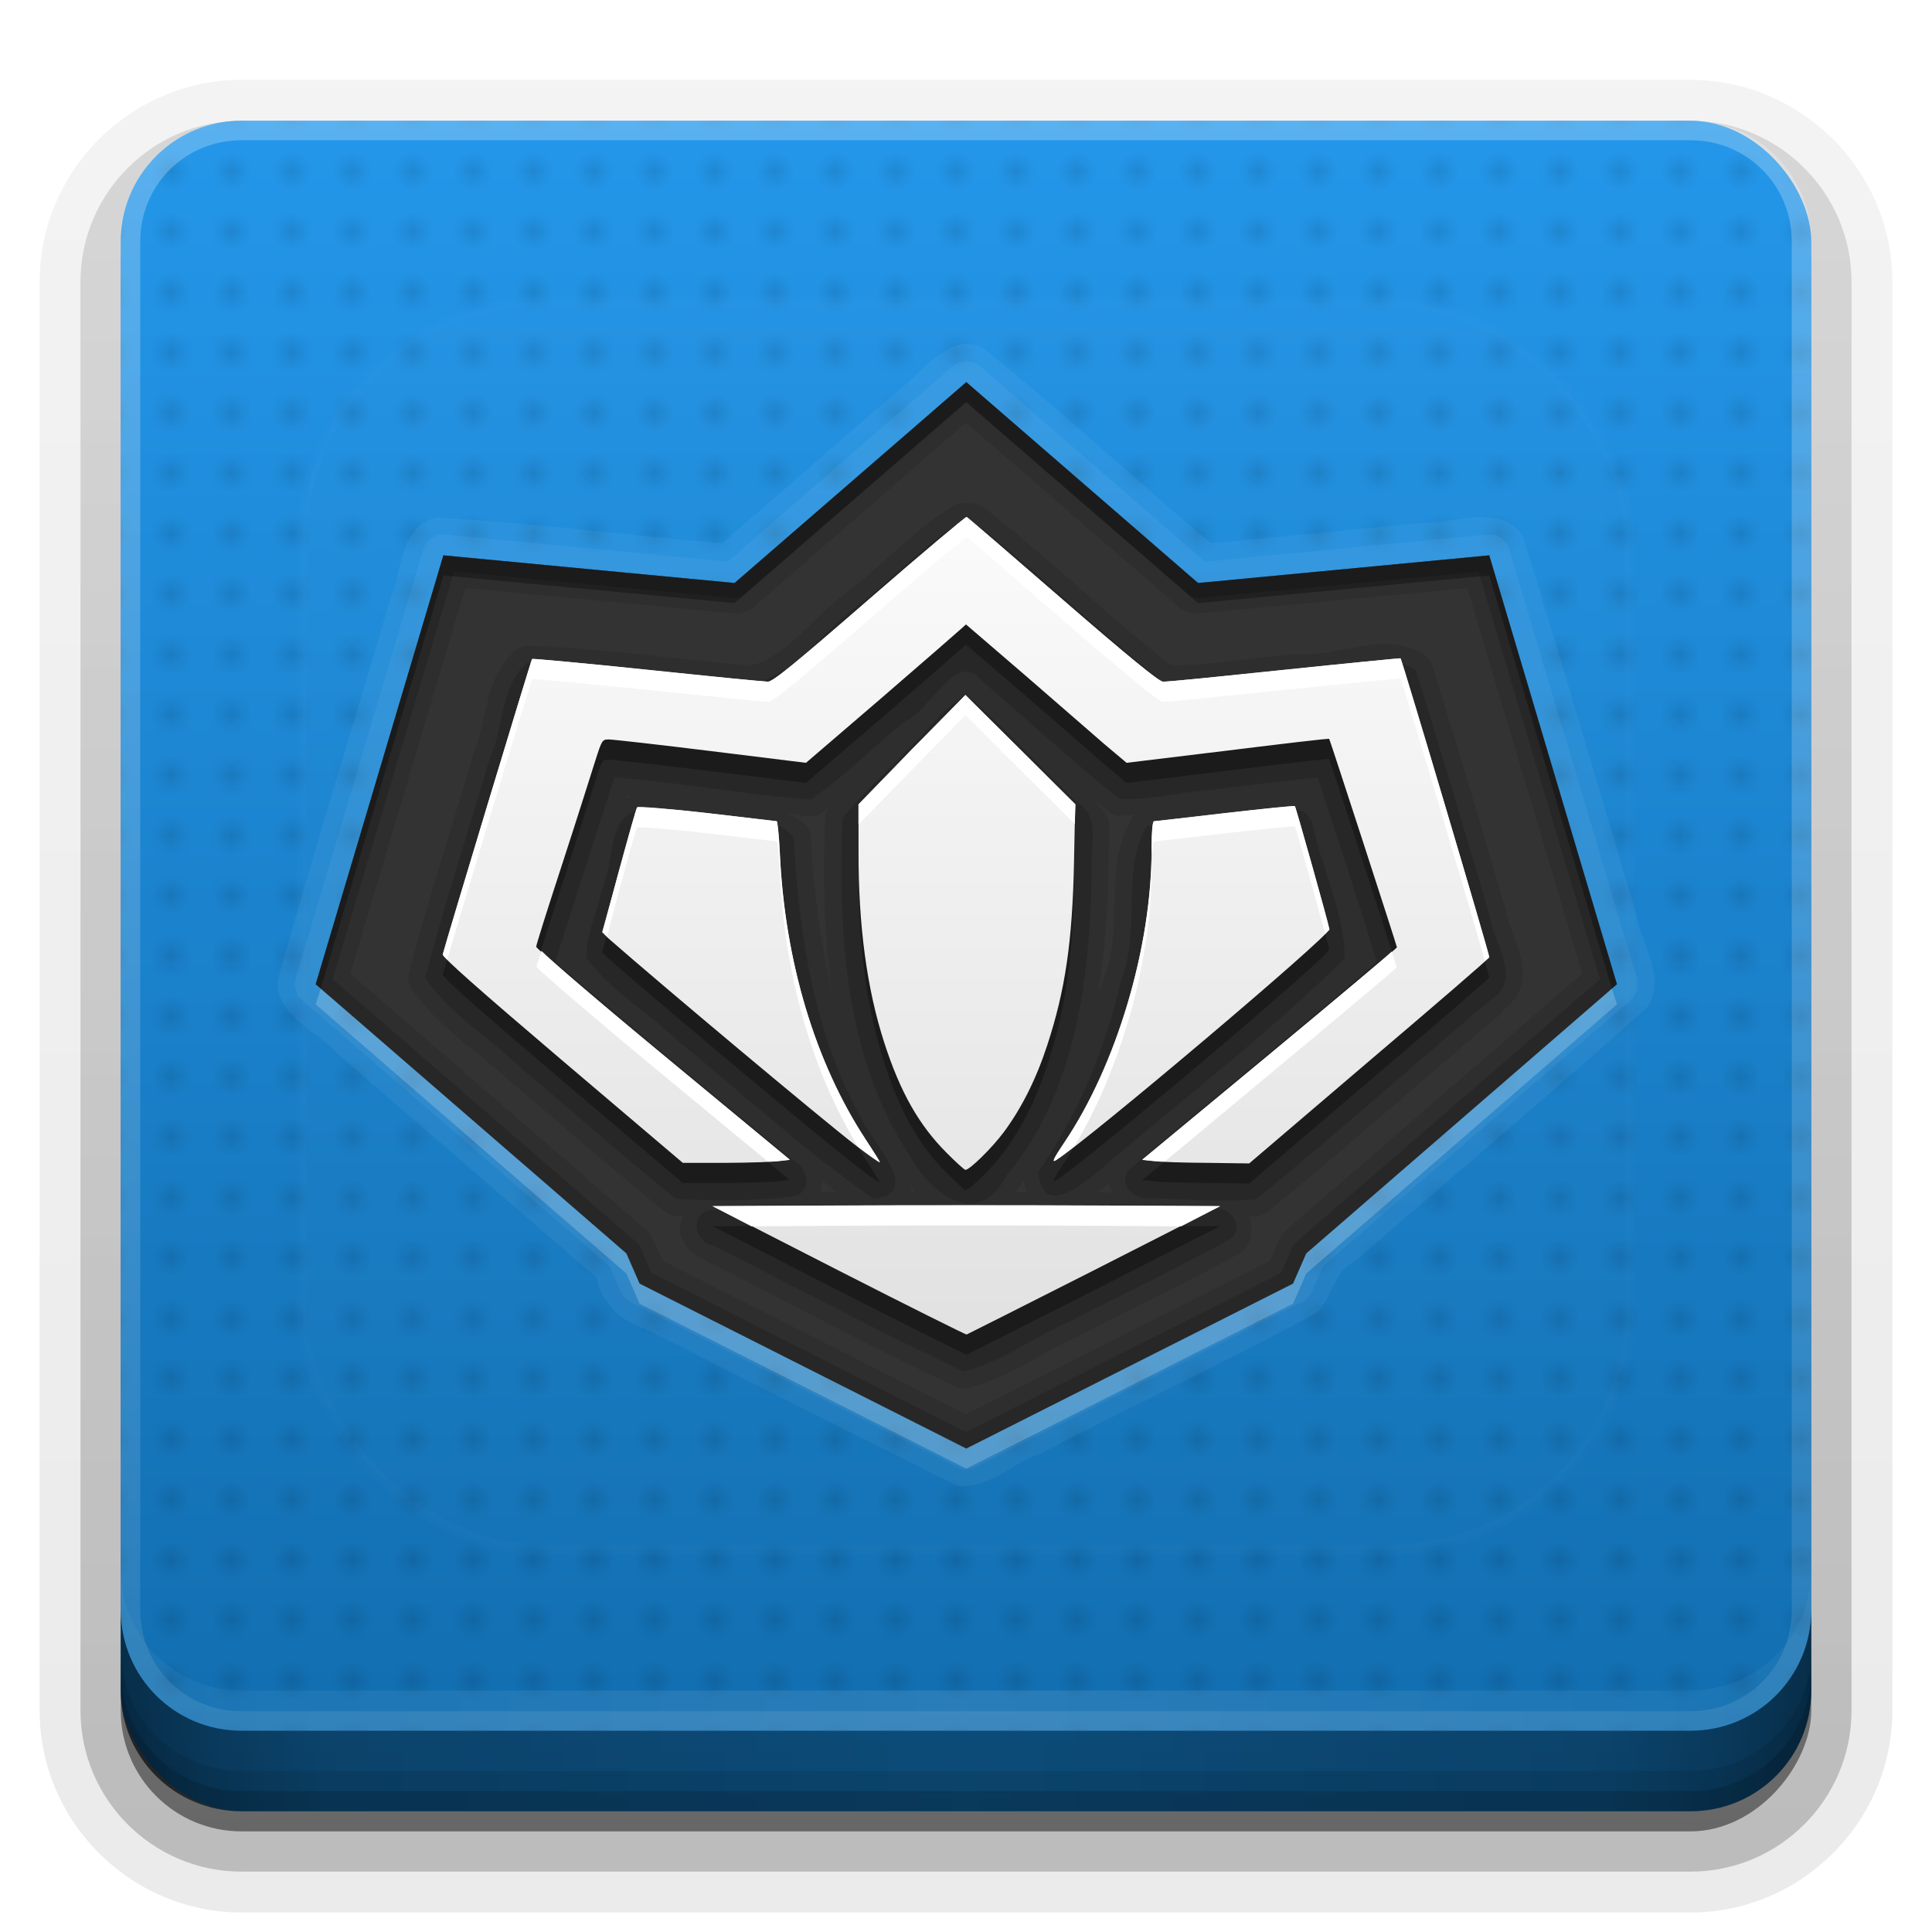 <?xml version="1.0" encoding="UTF-8" standalone="no"?>
<!-- Created with Inkscape (http://www.inkscape.org/) -->
<svg id="svg2408" xmlns:rdf="http://www.w3.org/1999/02/22-rdf-syntax-ns#" xmlns="http://www.w3.org/2000/svg" height="96" width="96" version="1.0" xmlns:cc="http://creativecommons.org/ns#" xmlns:xlink="http://www.w3.org/1999/xlink" xmlns:dc="http://purl.org/dc/elements/1.1/">
 <defs id="defs2410">
  <linearGradient id="linearGradient4384">
   <stop id="stop4386" style="stop-color:#fff" offset="0"/>
   <stop id="stop4388" style="stop-color:#fff;stop-opacity:0" offset="1"/>
  </linearGradient>
  <linearGradient id="ButtonShadow" y2="7.016" gradientUnits="userSpaceOnUse" x2="45.448" gradientTransform="scale(1.006 .994)" y1="92.54" x1="45.448">
   <stop id="stop3750" offset="0"/>
   <stop id="stop3752" style="stop-opacity:.588" offset="1"/>
  </linearGradient>
  <filter id="filter3174" color-interpolation-filters="sRGB">
   <feGaussianBlur id="feGaussianBlur3176" stdDeviation="1.71"/>
  </filter>
  <filter id="filter3794" height="1.384" width="1.384" color-interpolation-filters="sRGB" y="-.192" x="-.192">
   <feGaussianBlur id="feGaussianBlur3796" stdDeviation="5.28"/>
  </filter>
  <linearGradient id="linearGradient3613" y2="138.66" gradientUnits="userSpaceOnUse" x2="48" y1="20.221" x1="48">
   <stop id="stop3739" style="stop-color:#fff" offset="0"/>
   <stop id="stop3741" style="stop-color:#fff;stop-opacity:0" offset="1"/>
  </linearGradient>
  <linearGradient id="ButtonShadow-0" y2="7.016" gradientUnits="userSpaceOnUse" x2="45.448" gradientTransform="matrix(1.006 0 0 .994 100 0)" y1="92.54" x1="45.448">
   <stop id="stop3750-8" offset="0"/>
   <stop id="stop3752-5" style="stop-opacity:.588" offset="1"/>
  </linearGradient>
  <linearGradient id="linearGradient3780" y2="90.239" xlink:href="#ButtonShadow-0" gradientUnits="userSpaceOnUse" x2="32.251" gradientTransform="matrix(1.024 0 0 1.012 -1.143 -98.071)" y1="6.132" x1="32.251"/>
  <linearGradient id="linearGradient3721" y2="90.239" xlink:href="#ButtonShadow-0" gradientUnits="userSpaceOnUse" x2="32.251" gradientTransform="translate(0,-97)" y1="6.132" x1="32.251"/>
  <clipPath id="clipPath4355">
   <rect id="rect4357" style="fill:#fff" rx="6" ry="6" height="80" width="84" y="6" x="6"/>
  </clipPath>
  <radialGradient id="radialGradient4375" gradientUnits="userSpaceOnUse" cy="87.792" cx="48" gradientTransform="matrix(1 -6.7115e-8 8.4282e-8 1.256 110 -24.506)" r="42">
   <stop id="stop4369" style="stop-color:#fff;stop-opacity:.718" offset="0"/>
   <stop id="stop4371" style="stop-color:#fff" offset="1"/>
  </radialGradient>
  <linearGradient id="linearGradient4390" y2="-40" xlink:href="#linearGradient4384" gradientUnits="userSpaceOnUse" x2="48" gradientTransform="matrix(1,0,0,-1,0,92)" y1="88" x1="48"/>
  <linearGradient id="linearGradient4429" y2="82.455" xlink:href="#linearGradient4384" spreadMethod="reflect" gradientUnits="userSpaceOnUse" x2="112.12" y1="82" x1="48"/>
  <linearGradient id="linearGradient3228" y2="88" spreadMethod="reflect" gradientUnits="userSpaceOnUse" x2="48" y1="88" x1="90">
   <stop id="stop3894" style="stop-opacity:.588" offset="0"/>
   <stop id="stop3896" style="stop-opacity:.471" offset=".118"/>
   <stop id="stop3898" style="stop-opacity:.392" offset=".238"/>
   <stop id="stop3900" style="stop-opacity:.314" offset="1"/>
  </linearGradient>
  <pattern id="pattern5167" xlink:href="#pattern5138" patternTransform="translate(16,-14)"/>
  <pattern id="pattern5138" width="6" patternUnits="userSpaceOnUse" patternTransform="translate(16,-14)" height="6">
   <g id="g5131" transform="translate(-16,14)">
    <rect id="rect5117" style="opacity:0.001;color:#000000" height="6" width="6" y="-14" x="16"/>
    <rect id="rect5109" style="opacity:.2;color:#000000" height="1" width="1" y="-10" x="17"/>
    <rect id="rect5111" style="opacity:.2;color:#000000" height="1" width="1" y="-10" x="20"/>
    <rect id="rect5113" style="opacity:.2;color:#000000" height="1" width="1" y="-13" x="17"/>
    <rect id="rect5115" style="opacity:.2;color:#000000" height="1" width="1" y="-13" x="20"/>
   </g>
  </pattern>
  <linearGradient id="linearGradient5226" y2="5.988" gradientUnits="userSpaceOnUse" x2="48" y1="90" x1="48">
   <stop id="stop3702-4" style="stop-color:#116cad" offset="0"/>
   <stop id="stop3704-3" style="stop-color:#2497ea" offset="1"/>
  </linearGradient>
  <linearGradient id="linearGradient4063" y2="989.65" gradientUnits="userSpaceOnUse" x2="251.56" gradientTransform="matrix(.11 0 0 .11 19.982 -41.815)" y1="625.38" x1="251.56">
   <stop id="stop3901" style="stop-color:#fafafa" offset="0"/>
   <stop id="stop3903" style="stop-color:#e1e1e1" offset="1"/>
  </linearGradient>
 </defs>
 <g id="layer2" style="display:none">
  <rect id="rect3745" style="opacity:.9;filter:url(#filter3174);fill:url(#ButtonShadow)" rx="6" ry="6" height="85" width="86" y="7" x="5"/>
 </g>
 <g id="layer3">
  <path id="path3786" style="opacity:0.08;fill:url(#linearGradient3780)" d="m12-95.031c-5.511 0-10.031 4.52-10.031 10.031v71c0 5.511 4.52 10.031 10.031 10.031h72c5.511 0 10.031-4.52 10.031-10.031v-71c0-5.511-4.52-10.031-10.031-10.031h-72z" transform="scale(1,-1)"/>
  <path id="path3778" style="opacity:.1;fill:url(#linearGradient3780)" d="m12-94.031c-4.972 0-9.031 4.06-9.031 9.031v71c0 4.972 4.06 9.031 9.031 9.031h72c4.972 0 9.031-4.06 9.031-9.031v-71c0-4.972-4.06-9.031-9.031-9.031h-72z" transform="scale(1,-1)"/>
  <path id="path3770" style="opacity:.2;fill:url(#linearGradient3780)" d="m12-93c-4.409 0-8 3.591-8 8v71c0 4.409 3.591 8 8 8h72c4.409 0 8-3.591 8-8v-71c0-4.409-3.591-8-8-8h-72z" transform="scale(1,-1)"/>
  <rect id="rect3723" style="opacity:.3;fill:url(#linearGradient3780)" transform="scale(1,-1)" rx="7" ry="7" height="85" width="86" y="-92" x="5"/>
  <rect id="rect3716" style="opacity:.45;fill:url(#linearGradient3721)" transform="scale(1,-1)" rx="6" ry="6" height="84" width="84" y="-91" x="6"/>
 </g>
 <g id="layer1">
  <rect id="rect2419" style="fill:url(#linearGradient5226)" rx="6" ry="6" height="84" width="84" y="6" x="6"/>
  <rect id="rect4995" style="opacity:.5;fill:url(#pattern5167)" rx="6" ry="6" height="80" width="84" y="6" x="6"/>
  <path id="rect4359" style="opacity:.2;fill:url(#radialGradient4375)" d="m120.78 6.125c-2.74 0.558-4.78 2.966-4.78 5.875v68c0 3.324 2.676 6 6 6h72c3.324 0 6-2.676 6-6v-68c0-2.909-2.042-5.317-4.781-5.875 2.205 0.536 3.812 2.491 3.812 4.875v68c0 2.805-2.226 5.031-5.031 5.031h-72c-2.805 0-5.031-2.226-5.031-5.031v-68c0-2.384 1.607-4.339 3.812-4.875z"/>
  <path id="rect4377" style="opacity:.25;fill:url(#linearGradient4390)" d="m12 86c-3.324 0-6-2.676-6-6v-68c0-3.324 2.676-6 6-6h72c3.324 0 6 2.676 6 6v68c0 3.324-2.676 6-6 6zm0-0.969h72c2.805 0 5.031-2.226 5.031-5.031v-68c0-2.805-2.226-5.031-5.031-5.031h-72c-2.805 0-5.031 2.226-5.031 5.031v68c0 2.805 2.226 5.031 5.031 5.031z"/>
  <path id="rect4414" style="opacity:.1;fill:url(#linearGradient4429)" d="m6 78v2c0 3.324 2.676 6 6 6h72c3.324 0 6-2.676 6-6v-2c0 3.324-2.676 6-6 6h-72c-3.324 0-6-2.676-6-6z"/>
  <path id="path4412" style="opacity:.15" d="m6 100v1c0 3.324 2.676 6 6 6h72c3.324 0 6-2.676 6-6v-1c0 3.324-2.676 6-6 6h-72c-3.324 0-6-2.676-6-6z"/>
 </g>
 <g id="layer4">
  <path id="path3888" style="fill:url(#linearGradient3228)" d="m6 80v4c0 3.324 2.676 6 6 6h72c3.324 0 6-2.676 6-6v-4c0 3.324-2.676 6-6 6h-72c-3.324 0-6-2.676-6-6z"/>
  <path id="rect4345" style="opacity:.1;color:#000000" d="m6 82v2c0 3.324 2.676 6 6 6h72c3.324 0 6-2.676 6-6v-2c0 3.324-2.676 6-6 6h-72c-3.324 0-6-2.676-6-6z"/>
  <path id="rect4336" style="opacity:.15;color:#000000" d="m6 83v1c0 3.324 2.676 6 6 6h72c3.324 0 6-2.676 6-6v-1c0 3.324-2.676 6-6 6h-72c-3.324 0-6-2.676-6-6z"/>
 </g>
 <g id="layer5">
  <rect id="rect3171" style="opacity:.1;filter:url(#filter3794);stroke:#fff;stroke-linecap:round;stroke-width:.5;fill:url(#linearGradient3613)" clip-path="url(#clipPath4355)" rx="12" ry="12" height="62" width="66" y="15" x="15"/>
 </g>
 <g id="layer6">
  <path id="path4095" style="opacity:.05;fill:#fff" d="m47.781 17.094c-1.531 0.431-2.473 1.942-3.75 2.831-2.719 2.358-5.437 4.716-8.156 7.075-4.718-0.4-9.439-1.014-14.156-1.281-1.882 0.388-1.727 2.684-2.344 4.103-1.846 6.323-3.84 12.621-5.593 18.96-0.017 1.72 1.95 2.41 2.945 3.54 4.3 3.716 8.6 7.432 12.899 11.148 0.284 1.273 1.206 2.163 2.425 2.56 5.162 2.589 10.315 5.221 15.482 7.783 1.498 0.251 2.716-1.078 4.076-1.548 4.615-2.379 9.341-4.605 13.891-7.077 0.718-0.8 0.781-2.014 1.848-2.534 4.83-4.22 9.76-8.341 14.527-12.623 0.974-1.481-0.37-3.185-0.602-4.725-1.887-6.221-3.659-12.489-5.617-18.681-1.111-1.639-3.255-0.614-4.854-0.648-3.549 0.341-7.097 0.682-10.646 1.023-3.785-3.22-7.454-6.599-11.312-9.719-0.33-0.174-0.698-0.201-1.062-0.188z"/>
  <path id="path4091" style="opacity:.05;fill:#fff" d="m47.906 19.969a1.027 1.027 0 0 0 -0.594 0.25l-11.156 9.687-14.031-1.344a1.027 1.027 0 0 0 -1.094 0.75l-6.343 21.313a1.027 1.027 0 0 0 0.312 1.063l15.312 13.25 0.531 1.25a1.027 1.027 0 0 0 0.469 0.5l16.219 8.187a1.027 1.027 0 0 0 0.469 0.125h0.031a1.027 1.027 0 0 0 0.469 -0.125l16.219-8.188a1.027 1.027 0 0 0 0.469 -0.5l0.531-1.25 15.312-13.25a1.027 1.027 0 0 0 0.312 -1.062l-6.344-21.314a1.027 1.027 0 0 0 -1.094 -0.75l-14.031 1.344-11.156-9.687a1.027 1.027 0 0 0 -0.688 -0.25h-0.031a1.027 1.027 0 0 0 -0.094 0z" transform="translate(0,-2)"/>
  <path id="path3894-1" style="fill:#333" d="m48 18.969v0.031l-11.5 9.969-14.469-1.375-6.344 21.312 15.438 13.375 0.656 1.5 16.219 8.188 0.031 0.031v-0.031l16.219-8.188 0.656-1.5 15.438-13.375-6.344-21.312-14.469 1.375-11.5-9.969-0.031-0.031z"/>
  <path id="path4239" style="opacity:.1" d="m47.75 27a0.852 0.852 0 0 0 -0.281 0.094c-1.953 1.144-3.456 2.804-5.031 4.062-0.022 0.018-0.04 0.045-0.062 0.062-1.02 0.693-1.874 1.614-2.688 2.375-0.821 0.767-1.591 1.306-2.375 1.469-3.638-0.284-7.336-0.855-11.094-0.969a0.852 0.852 0 0 0 -0.562 0.188c-0.894 0.747-1.246 1.786-1.468 2.718-0.223 0.932-0.371 1.806-0.656 2.406a0.852 0.852 0 0 0 -0.032 0.125c-1.04 3.582-2.241 7.178-3.188 10.844a0.852 0.852 0 0 0 0.094 0.688c1.351 2.011 3.458 3.245 4.906 4.656a0.852 0.852 0 0 0 0.063 0.032c2.555 2.137 5.045 4.366 7.688 6.469a0.852 0.852 0 0 0 0.469 0.188c0.132 0.008 0.273-0.007 0.406 0-0.092 0.272-0.201 0.555-0.156 0.812 0.106 0.608 0.592 1.15 1.25 1.375v0.031c4.154 2.081 8.281 4.336 12.531 6.312a0.852 0.852 0 0 0 0.562 0.031c2.076-0.536 3.747-1.833 5.375-2.531a0.852 0.852 0 0 0 0.062 -0.031c2.644-1.385 5.368-2.639 8.031-4.125a0.852 0.852 0 0 0 0.188 -0.156c0.472-0.478 0.463-1.132 0.281-1.688 0.137-0.006 0.269 0.009 0.406 0a0.852 0.852 0 0 0 0.47 -0.188c3.982-3.24 7.827-6.642 11.719-9.938l-0.032-0.062c0.477-0.343 0.853-0.785 0.969-1.281 0.127-0.545 0.058-1.049-0.062-1.5-0.241-0.903-0.64-1.725-0.688-2.125a0.852 0.852 0 0 0 -0.032 -0.156c-1.189-4.056-2.396-8.129-3.656-12.157a0.852 0.852 0 0 0 -0.344 -0.469c-1.097-0.728-2.345-0.589-3.406-0.406-1.061 0.184-2.031 0.416-2.718 0.344a0.852 0.852 0 0 0 -0.156 0c-2.214 0.157-4.376 0.57-6.344 0.562-3.15-2.478-6.084-5.352-9.344-7.875a0.852 0.852 0 0 0 -0.438 -0.156l-0.25-0.032a0.852 0.852 0 0 0 -0.094 0h-0.156a0.852 0.852 0 0 0 -0.156 0zm-16.625 14.531c0.062 0.006 0.126 0.025 0.188 0.031-0.098 0.037-0.16 0.108-0.25 0.156 0.02-0.063 0.042-0.125 0.062-0.188zm33.562 0.031c0.062-0.007 0.126 0.007 0.188 0 0.007 0.022 0.024 0.041 0.031 0.062-0.071-0.03-0.145-0.041-0.219-0.062zm-10.312 0.188c0.243 0.198 0.473 0.399 0.719 0.594a0.852 0.852 0 0 0 0.469 0.188c0.297 0.018 0.525-0.05 0.812-0.062a0.852 0.852 0 0 0 -0.094 0.125c-0.799 1.307-0.866 2.782-0.906 4.156-0.04 1.375-0.052 2.68-0.469 3.688a0.852 0.852 0 0 0 -0.062 0.125c-0.065 0.291-0.207 0.555-0.281 0.844 0.376-2.421 0.521-4.874 0.531-7.219 0-0.02-0-0.042 0-0.062 0.001-0.009-0.001-0.022 0-0.031 0.046-0.425 0.089-0.887-0.031-1.406-0.08-0.342-0.426-0.629-0.688-0.938zm-13.031 0.219c-0.058 0.073-0.131 0.113-0.188 0.188a0.852 0.852 0 0 0 -0.156 0.469c-0.102 2.809-0.095 5.743 0.344 8.625-0.597-2.492-0.918-5.096-1.062-7.688a0.852 0.852 0 0 0 -0.156 -0.468c-0.266-0.341-0.629-0.476-0.969-0.656 0.37 0.035 0.722 0.098 1.094 0.125a0.852 0.852 0 0 0 0.562 -0.156c0.195-0.136 0.343-0.295 0.531-0.438zm-0.5 18.688c0.243 0.187 0.472 0.379 0.719 0.562-0.265 0.005-0.545-0.002-0.812 0 0.069-0.183 0.087-0.38 0.094-0.562zm10 0c0.039 0.209 0.104 0.41 0.188 0.594-0.188-0-0.375-0.031-0.562-0.031 0.059-0.091 0.132-0.152 0.188-0.25 0.034-0.041 0.06-0.084 0.094-0.125 0.045-0.056 0.049-0.132 0.094-0.188zm4.25 0.156c0.022 0.171 0.154 0.285 0.219 0.438-0.25-0.001-0.5 0.001-0.75 0 0.216-0.166 0.332-0.269 0.531-0.438zm-9.813 0.187c0.058 0.069 0.095 0.152 0.156 0.219-0.052 0-0.104-0-0.156 0 0.023-0.08-0.012-0.142 0-0.219z" transform="translate(0,-2)"/>
  <path id="path4233" style="opacity:.15" d="m47.906 25.844c-1.829 1.071-3.333 2.715-5.007 4.039-1.852 1.226-3.339 3.656-5.476 4.062-3.746-0.281-7.488-0.893-11.235-1.006-1.338 1.119-1.156 3.306-1.886 4.842-1.046 3.605-2.238 7.184-3.174 10.809 1.202 1.789 3.223 2.985 4.776 4.498 2.57 2.15 5.075 4.397 7.692 6.479 1.954 0.115 3.966 0.121 5.914-0.135 0.903-0.307 0.607-1.511-0.15-1.81-3.94-3.258-7.895-6.499-11.766-9.839 0.972-3.054 1.946-6.109 2.938-9.156 3.266 0.249 6.519 0.868 9.775 1.103 1.654-1.159 3.114-2.631 4.689-3.913 1.291-0.51 2.541-3.656 3.832-1.942 2.276 1.926 4.465 3.974 6.798 5.821 1.446 0.088 2.918-0.332 4.374-0.432 1.821-0.234 3.646-0.429 5.47-0.636 0.994 3.047 2.014 6.088 2.938 9.156-4.04 3.548-8.29 6.869-12.357 10.378-0.503 0.77 0.405 1.52 1.169 1.372 1.718 0.066 3.467 0.183 5.178 0.069 3.962-3.223 7.795-6.639 11.697-9.944 1.603-0.995 0.064-2.887-0.096-4.23-1.189-4.054-2.396-8.125-3.654-12.145-1.617-1.073-3.901 0.259-5.749 0.066-2.231 0.157-4.544 0.645-6.721 0.59-3.289-2.558-6.282-5.524-9.563-8.063l-0.25-0.031h-0.156zm-0.125 8.844c-1.076 0.625-1.791 1.777-2.731 2.598-1.04 1.144-2.261 2.157-3.191 3.381-0.206 5.687 0.103 11.796 3.312 16.706 1.034 1.918 3.414 3.8 4.825 1.068 3.765-4.516 4.242-10.695 4.261-16.343 0.094-0.82 0.102-1.732-0.712-2.203-1.777-1.69-3.438-3.524-5.26-5.151-0.157-0.069-0.336-0.089-0.504-0.056zm16.219 5.531c-2.339 0.23-4.685 0.481-7.008 0.818-1.302 2.131-0.285 5.262-1.293 7.7-0.762 3.383-2.134 6.628-4.105 9.483 0.259 2.97 3.354-0.466 4.539-1.335 3.602-3.031 7.341-5.942 10.679-9.259 0.008-2.183-1.081-4.367-1.562-6.531-0.076-0.624-0.639-0.99-1.25-0.875zm-32.281 0.031c-1.572 0.375-1.174 2.616-1.781 3.812-0.212 1.18-0.836 2.339-0.79 3.534 1.173 1.633 3.022 2.683 4.472 4.07 3.249 2.645 6.34 5.513 9.787 7.896 2.615-0.25-0.284-3.003-0.725-4.191-2.278-4.214-2.982-9.031-3.244-13.747-1.106-1.42-3.58-0.656-5.212-1.176-0.833-0.104-1.672-0.139-2.507-0.199zm10 19.812c-2.185 0.046-4.387-0.047-6.562 0.082-0.877 0.3-0.616 1.592 0.24 1.729 4.171 2.089 8.291 4.321 12.509 6.282 1.84-0.475 3.481-1.729 5.25-2.488 2.669-1.398 5.42-2.673 8.045-4.138 0.651-0.659-0.158-1.702-0.986-1.439-6.165-0.035-12.331-0.057-18.496-0.029z"/>
  <path id="path4227" style="opacity:.3" d="m48.029 26.688c-0.047-0.016-2.211 1.798-4.817 4.062-3.774 3.28-4.808 4.121-5.049 4.12-0.166-0-2.842-0.251-5.978-0.58s-5.72-0.576-5.745-0.551c-0.049 0.049-4.38 14.37-4.44 14.683-0.026 0.134 1.708 1.672 5.949 5.281l5.978 5.078h2.147c1.177-0.003 2.355-0.047 2.641-0.087l0.522-0.058-6.297-5.223c-3.466-2.866-6.293-5.28-6.297-5.368-0.004-0.088 0.586-1.945 1.306-4.149 0.72-2.205 1.437-4.49 1.625-5.078 0.339-1.062 0.348-1.078 0.696-1.074 0.193 0.002 2.489 0.259 5.078 0.58l4.701 0.58 3.685-3.163c2.027-1.751 3.817-3.308 3.975-3.453l0.29-0.261 2.902 2.495c1.592 1.377 3.372 2.934 3.975 3.453l1.103 0.929 5.02-0.609c2.765-0.341 5.031-0.613 5.049-0.58 0.057 0.106 3.366 10.29 3.366 10.359 0 0.036-2.848 2.425-6.326 5.31l-6.326 5.252 0.551 0.058c0.295 0.04 1.48 0.082 2.641 0.087l2.118 0.029 5.949-5.078c3.275-2.783 5.961-5.097 5.978-5.165 0.025-0.102-4.332-14.778-4.411-14.857-0.014-0.014-2.61 0.249-5.774 0.58s-5.873 0.597-6.036 0.58c-0.208-0.022-1.698-1.232-4.991-4.091-2.571-2.233-4.712-4.075-4.759-4.091zm-0.058 8.85-2.67 2.699-2.641 2.728v2.35c-0.008 3.692 0.417 6.826 1.277 9.489 0.791 2.448 1.713 4.091 3.105 5.484 0.467 0.468 0.875 0.842 0.929 0.842 0.216 0 1.333-1.101 1.915-1.886 0.865-1.167 1.592-2.601 2.147-4.295 0.901-2.749 1.254-5.146 1.335-9.111l0.058-2.873-2.728-2.728-2.728-2.699zm16.366 5.513c-0.027-0.027-1.578 0.134-3.453 0.348s-3.477 0.406-3.54 0.406c-0.074 0-0.116 0.505-0.116 1.422 0 4.832-1.739 10.658-4.324 14.509-0.599 0.892-0.657 1.061-0.406 0.9 1.674-1.076 13.601-11.165 13.551-11.462-0.054-0.326-1.661-6.072-1.712-6.123zm-32.674 0.058c-0.045 0.048-0.44 1.473-0.9 3.163l-0.842 3.047 0.29 0.29c2.801 2.453 10.487 8.89 12.303 10.301 0.63 0.49 1.172 0.859 1.19 0.842 0.018-0.018-0.273-0.504-0.667-1.103-2.532-3.847-4.05-8.895-4.295-14.277-0.04-0.873-0.11-1.567-0.145-1.567-0.036 0-1.588-0.192-3.453-0.406-1.865-0.213-3.437-0.338-3.482-0.29zm10.069 19.79-6.326 0.029 6.297 3.221c3.451 1.762 6.293 3.175 6.326 3.163 0.032-0.012 2.879-1.442 6.326-3.192l6.268-3.192-6.297-0.029c-3.464-0.016-9.127-0.016-12.594 0z"/>
  <path id="path3033-5" style="fill:url(#linearGradient4063)" d="m48.029 25.688c-0.047-0.016-2.211 1.798-4.817 4.062-3.774 3.28-4.808 4.121-5.049 4.12-0.166-0-2.842-0.251-5.978-0.58s-5.72-0.576-5.745-0.551c-0.049 0.049-4.38 14.37-4.44 14.683-0.026 0.134 1.708 1.672 5.949 5.281l5.978 5.078h2.147c1.177-0.003 2.355-0.047 2.641-0.087l0.522-0.058-6.297-5.223c-3.466-2.866-6.293-5.28-6.297-5.368-0.004-0.088 0.586-1.945 1.306-4.149 0.72-2.205 1.437-4.49 1.625-5.078 0.339-1.062 0.348-1.078 0.696-1.074 0.193 0.002 2.489 0.259 5.078 0.58l4.701 0.58 3.685-3.163c2.027-1.751 3.817-3.308 3.975-3.453l0.29-0.261 2.902 2.495c1.592 1.377 3.372 2.934 3.975 3.453l1.103 0.929 5.02-0.609c2.765-0.341 5.031-0.613 5.049-0.58 0.057 0.106 3.366 10.29 3.366 10.359 0 0.036-2.848 2.425-6.326 5.31l-6.326 5.252 0.551 0.058c0.295 0.04 1.48 0.082 2.641 0.087l2.118 0.029 5.949-5.078c3.275-2.783 5.961-5.097 5.978-5.165 0.025-0.102-4.332-14.778-4.411-14.857-0.014-0.014-2.61 0.249-5.774 0.58s-5.873 0.597-6.036 0.58c-0.208-0.022-1.698-1.232-4.991-4.091-2.571-2.233-4.712-4.075-4.759-4.091zm-0.058 8.85-2.67 2.699-2.641 2.728v2.35c-0.008 3.692 0.417 6.826 1.277 9.489 0.791 2.448 1.713 4.091 3.105 5.484 0.467 0.468 0.875 0.842 0.929 0.842 0.216 0 1.333-1.101 1.915-1.886 0.865-1.167 1.592-2.601 2.147-4.295 0.901-2.749 1.254-5.146 1.335-9.111l0.058-2.873-2.728-2.728-2.728-2.699zm16.366 5.513c-0.027-0.027-1.578 0.134-3.453 0.348s-3.477 0.406-3.54 0.406c-0.074 0-0.116 0.505-0.116 1.422 0 4.832-1.739 10.658-4.324 14.509-0.599 0.892-0.657 1.061-0.406 0.9 1.674-1.076 13.601-11.165 13.551-11.462-0.054-0.326-1.661-6.072-1.712-6.123zm-32.674 0.058c-0.045 0.048-0.44 1.473-0.9 3.163l-0.842 3.047 0.29 0.29c2.801 2.453 10.487 8.89 12.303 10.301 0.63 0.49 1.172 0.859 1.19 0.842 0.018-0.018-0.273-0.504-0.667-1.103-2.532-3.847-4.05-8.895-4.295-14.277-0.04-0.873-0.11-1.567-0.145-1.567-0.036 0-1.588-0.192-3.453-0.406-1.865-0.213-3.437-0.338-3.482-0.29zm10.069 19.79-6.326 0.029 6.297 3.221c3.451 1.762 6.293 3.175 6.326 3.163 0.032-0.012 2.879-1.442 6.326-3.192l6.268-3.192-6.297-0.029c-3.464-0.016-9.127-0.016-12.594 0z"/>
  <path id="path4084" style="opacity:.2;fill:#fff" d="m15.938 49.125-0.25 0.781 15.438 13.375 0.656 1.5 16.219 8.188h0.031l16.219-8.188 0.656-1.5 15.438-13.375-0.25-0.781-15.188 13.156-0.656 1.5-16.219 8.188h-0.031l-16.219-8.188-0.656-1.5-15.188-13.155z"/>
  <path id="path4111" style="opacity:.1" d="m48 19-11.5 9.969-14.469-1.375-6.344 21.312 15.438 13.375 0.656 1.5 16.219 8.188h0.031l16.219-8.188 0.656-1.5 15.438-13.375-6.344-21.311-14.469 1.375-11.5-9.969h-0.031zm0 2 10.531 9.125a1.512 1.512 0 0 0 1.156 0.344l13.219-1.25 5.719 19.156-14.719 12.75a1.512 1.512 0 0 0 -0.375 0.562l-0.437 0.968-15.094 7.625-15.062-7.625-0.438-0.968a1.512 1.512 0 0 0 -0.375 -0.563l-14.719-12.75 5.719-19.156 13.219 1.25a1.512 1.512 0 0 0 1.156 -0.344l10.5-9.125z"/>
  <path id="path4104" style="opacity:.15" d="m48 19-11.5 9.969-14.469-1.375-6.344 21.312 15.438 13.375 0.656 1.5 16.219 8.188h0.031l16.219-8.188 0.656-1.5 15.438-13.375-6.344-21.311-14.469 1.375-11.5-9.969h-0.031zm0 0.969 11.031 9.562a0.746 0.746 0 0 0 0.562 0.188l13.875-1.312 6.031 20.25-15.094 13.062a0.746 0.746 0 0 0 -0.188 0.25l-0.562 1.28-15.656 7.906-15.625-7.906-0.563-1.281a0.746 0.746 0 0 0 -0.188 -0.25l-15.094-13.062 6.031-20.25 13.875 1.312a0.746 0.746 0 0 0 0.564 -0.188l11-9.562z"/>
  <path id="path4099" style="opacity:.3" d="m48 19-11.5 9.969-14.469-1.375-6.344 21.312 0.25 0.219 6.094-20.531 14.469 1.375 11.5-9.969h0.031l11.5 9.969 14.469-1.375 6.094 20.531 0.25-0.219-6.344-21.312-14.469 1.375-11.5-9.969h-0.031z"/>
  <path id="path4218" style="fill:#fff" d="m48.031 25.688c-0.047-0.016-2.207 1.798-4.812 4.062-3.774 3.28-4.822 4.126-5.062 4.125-0.166-0.001-2.833-0.266-5.968-0.595-3.136-0.329-5.725-0.556-5.75-0.531-0.05 0.049-4.378 14.375-4.438 14.688-0.005 0.024 0.107 0.133 0.219 0.25 0.443-1.564 4.172-13.891 4.219-13.938 0.025-0.025 2.615 0.202 5.75 0.531s5.803 0.593 5.969 0.594c0.241 0.001 1.289-0.845 5.062-4.125 2.606-2.264 4.766-4.079 4.812-4.062 0.047 0.016 2.179 1.861 4.75 4.094 3.293 2.859 4.792 4.072 5 4.094 0.162 0.017 2.866-0.262 6.031-0.594s5.768-0.576 5.781-0.562c0.074 0.074 3.785 12.519 4.188 14.031 0.02-0.02 0.218-0.183 0.219-0.188 0.025-0.102-4.328-14.765-4.406-14.844-0.014-0.014-2.616 0.231-5.781 0.562s-5.869 0.611-6.031 0.594c-0.208-0.022-1.707-1.234-5-4.094-2.571-2.233-4.704-4.077-4.75-4.094zm-0.062 8.844-2.656 2.719-2.656 2.719v1l2.656-2.72 2.657-2.719 2.719 2.719 2.718 2.688 0.032-0.969-2.75-2.719-2.719-2.719zm16.375 5.531c-0.027-0.027-1.594 0.13-3.469 0.344s-3.468 0.406-3.531 0.406c-0.074 0-0.125 0.489-0.125 1.406 0 4.832-1.728 10.68-4.312 14.531-0.599 0.892-0.657 1.036-0.406 0.875 0.174-0.112 0.506-0.372 0.875-0.656 2.317-3.83 3.844-9.224 3.844-13.75 0-0.917 0.051-1.406 0.125-1.406 0.063 0 1.657-0.192 3.531-0.406 1.875-0.214 3.441-0.371 3.469-0.344 0.045 0.045 1.159 4.037 1.5 5.344 0.061-0.068 0.221-0.203 0.219-0.219-0.054-0.326-1.668-6.074-1.719-6.125zm-32.687 0.062c-0.045 0.048-0.446 1.467-0.906 3.156l-0.812 3.031 0.219 0.219 0.594-2.25c0.46-1.69 0.861-3.108 0.906-3.156 0.045-0.048 1.635 0.067 3.5 0.281s3.402 0.406 3.438 0.406c0.036 0 0.117 0.69 0.156 1.562 0.231 5.075 1.597 9.84 3.875 13.594 0.585 0.45 1.077 0.798 1.094 0.781 0.018-0.018-0.293-0.495-0.688-1.094-2.532-3.847-4.037-8.899-4.282-14.281-0.04-0.873-0.121-1.562-0.156-1.562-0.036 0-1.572-0.192-3.438-0.406s-3.455-0.329-3.5-0.281zm-4.75 7.125c-0.039 0.135-0.251 0.764-0.25 0.781 0.003 0.088 2.816 2.509 6.281 5.375l5.219 4.312c0.202-0.011 0.482-0.02 0.562-0.031l0.532-0.062-6.312-5.219c-3.234-2.674-5.685-4.791-6.032-5.156zm42.25 0.031c-0.217 0.214-2.725 2.325-6.062 5.094l-6.344 5.25 0.562 0.062c0.062 0.009 0.429 0.023 0.562 0.031l5.218-4.344c3.478-2.885 6.312-5.276 6.312-5.312 0-0.005-0.215-0.67-0.25-0.781zm-27.438 12.625-6.312 0.031 1.938 1 4.375-0.031c3.466-0.016 9.13-0.016 12.594 0l4.375 0.031 1.938-1-6.312-0.031c-3.464-0.016-9.127-0.016-12.594 0z"/>
 </g>
</svg>
